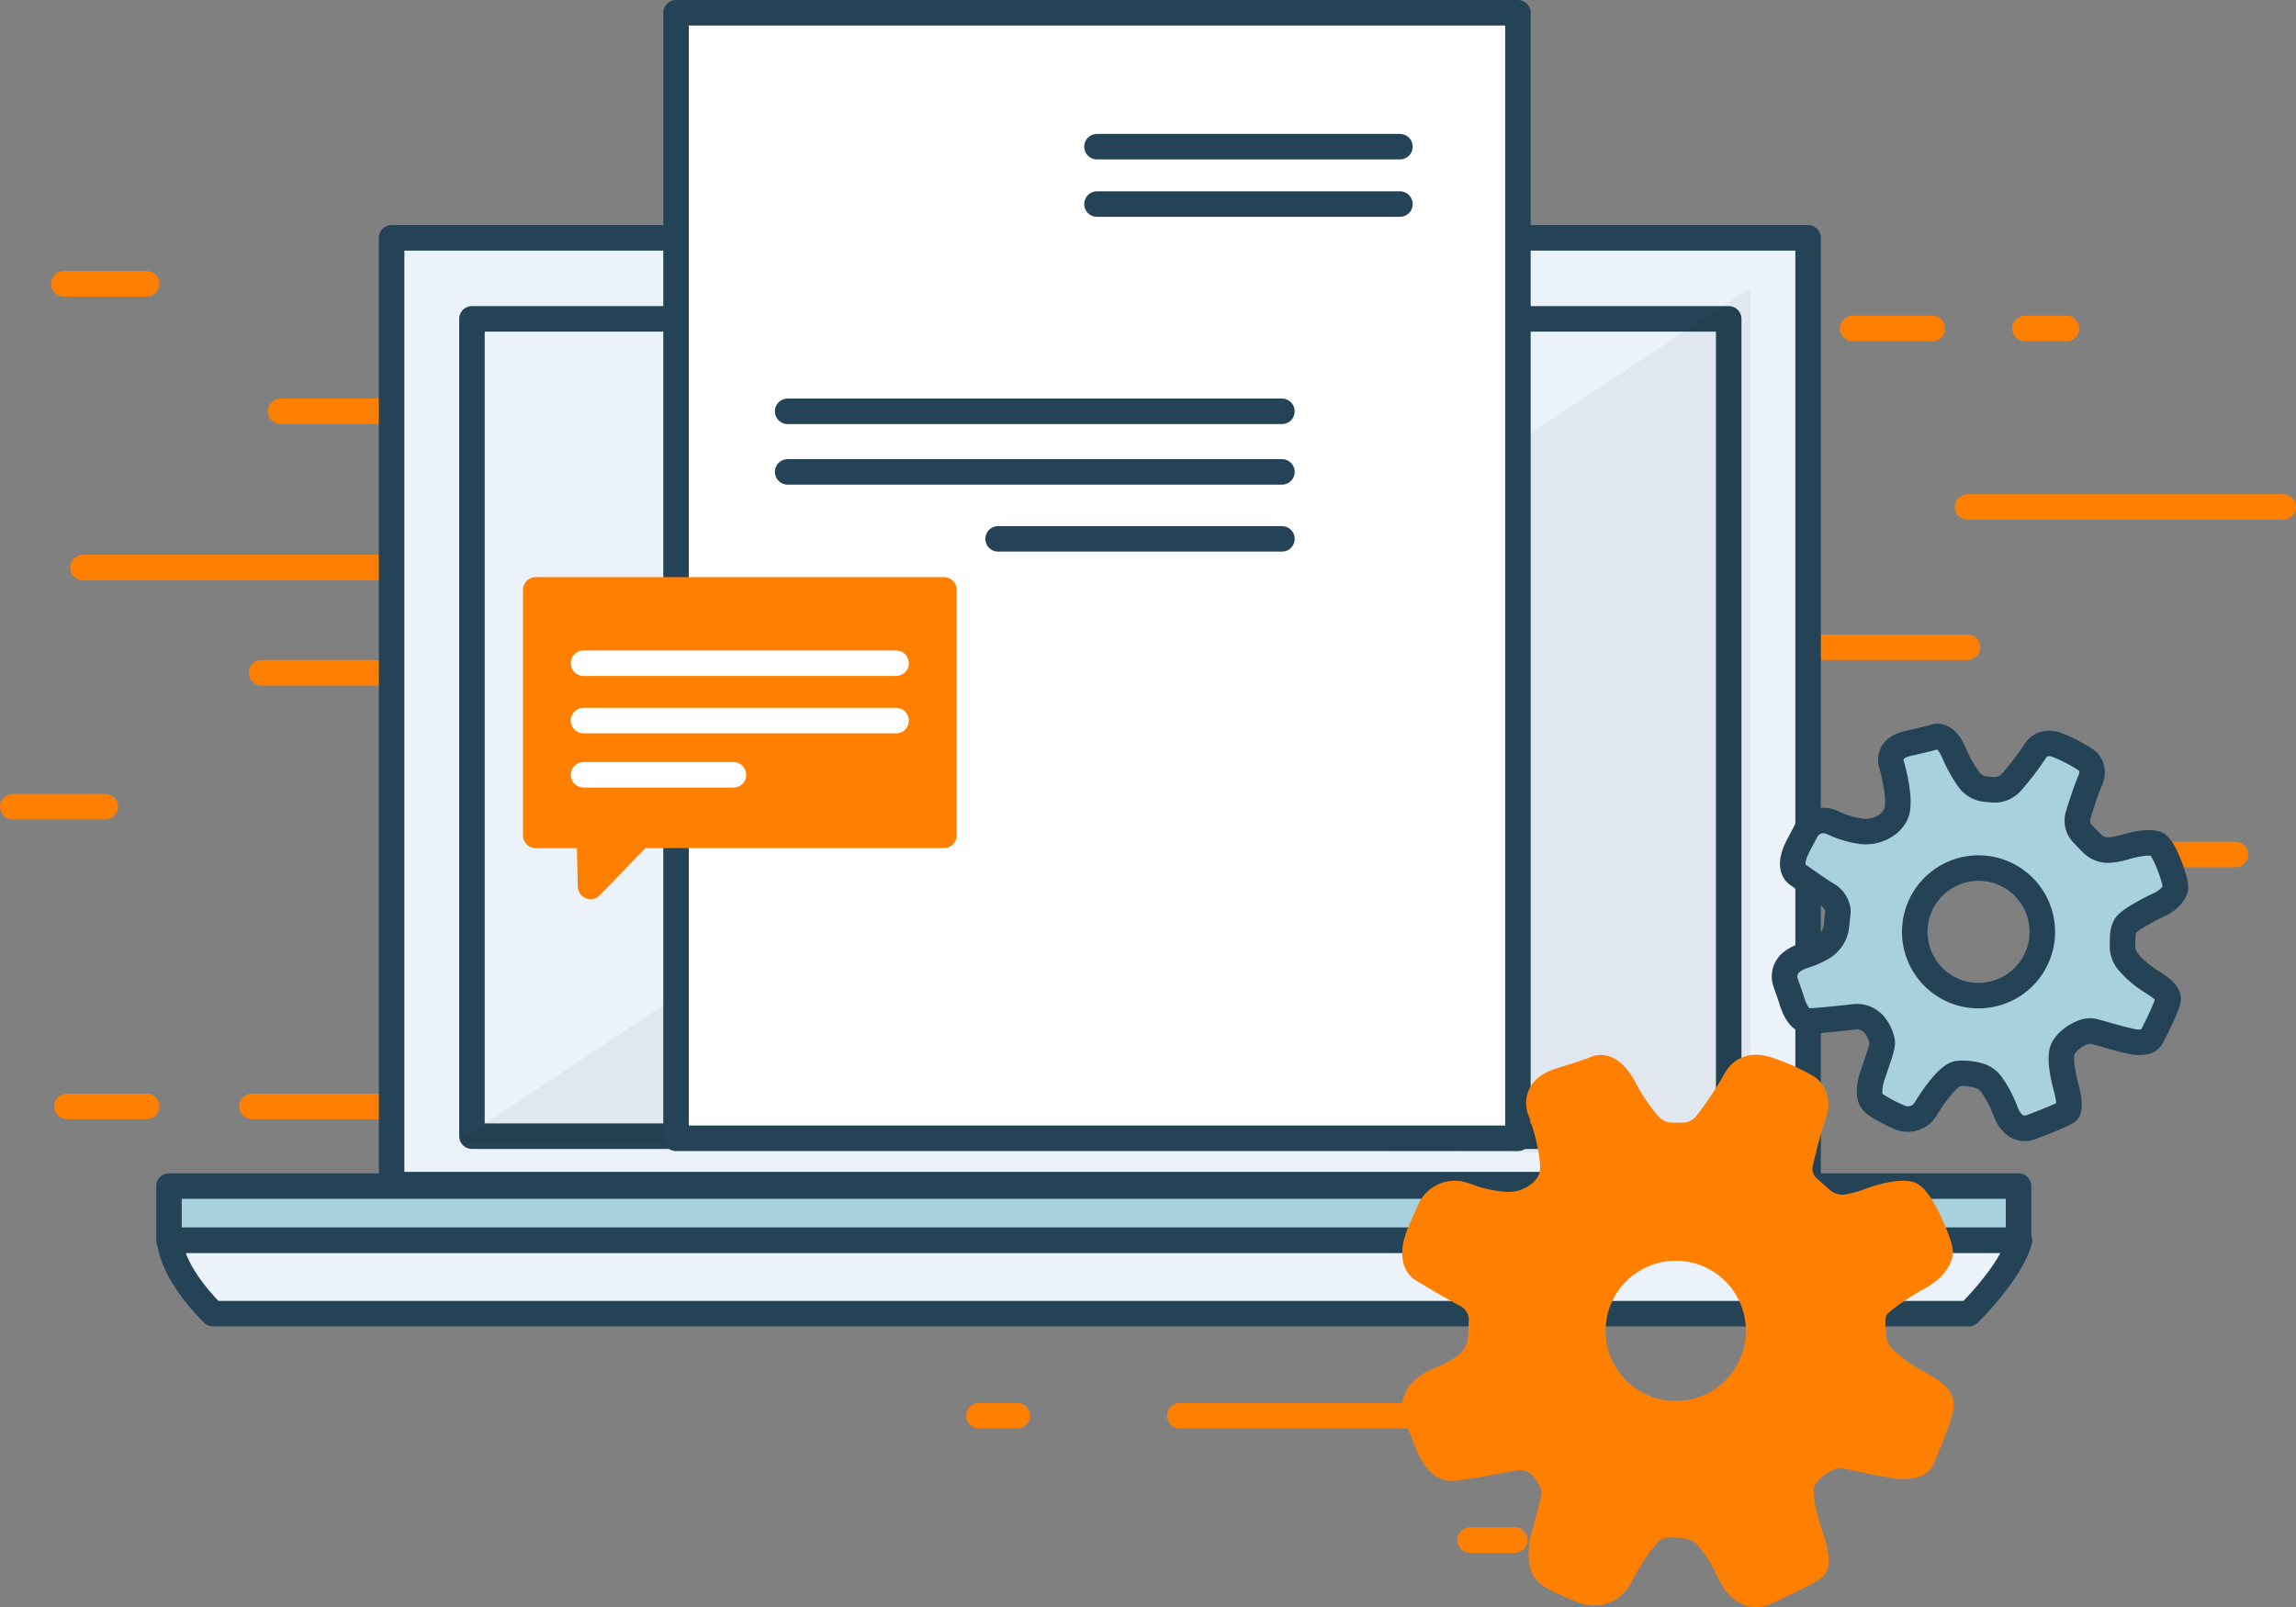 <svg xmlns="http://www.w3.org/2000/svg" viewBox="0 0 720 504"><rect x="0" y="0" width="720" height="504" fill="#808080" stroke="none"/><defs><style>.a,.g{fill:none;}.a,.f{stroke:#ff7f00;}.a,.b,.c,.e,.f,.g{stroke-linecap:round;stroke-linejoin:round;stroke-width:8px;}.b{fill:#ebf2fa;}.b,.c,.e{stroke:#254356;}.c{fill:#a9d0df;}.d{opacity:0.05;}.e{fill:#fff;}.f{fill:#ff7f00;}.g{stroke:#fff;}</style></defs><title>333</title><path class="a" d="M643,268h58M581,103h25M557,203h60m0-44h99M79,347h59M21,347H46m324,97h84m-147,0h12M26,178H148M82,211h84M4,253H33M88,129H208M431,351h59M20,89H46m589,14h13M461,483h14"/><rect class="b" x="122.8" y="74.6" width="444.2" height="296.93"/><rect class="b" x="148" y="100" width="394.1" height="256.34"/><polygon class="c" points="53 372 103.8 372 633 372 633 389 53 389 53 372"/><polygon class="d" points="143 358.3 548.9 362 548.9 90.3 143 358.3"/><rect class="e" x="212" y="4" width="264" height="353"/><polygon class="f" points="184.8 262 168 262 168 185 296 185 296 262 200.7 262 185.2 278 184.8 262"/><line class="g" x1="183" y1="208" x2="281" y2="208"/><line class="g" x1="183" y1="226" x2="281" y2="226"/><line class="g" x1="183" y1="243" x2="230" y2="243"/><line class="e" x1="344" y1="46" x2="439" y2="46"/><line class="e" x1="344" y1="64" x2="439" y2="64"/><line class="e" x1="313" y1="169" x2="402" y2="169"/><path class="b" d="M53.3,389s-0.4,9,13.5,23H617.4s13.3-13,15.9-23H53.3Z"/><line class="e" x1="247" y1="129" x2="402" y2="129"/><line class="e" x1="247" y1="148" x2="402" y2="148"/><path class="f" d="M517,352.7a9.9,9.9,0,0,0,7.5,3.4h2.9a9.7,9.7,0,0,0,7.7-3.6,122.5,122.5,0,0,0,9.3-14s2.4-5.3,9.4-3.2a65.3,65.3,0,0,1,13.1,5.8s3.9,2.8,1.9,8.3-4.2,15.2-4.2,15.2a8,8,0,0,0,2.3,7.8l4.4,3.9a9.8,9.8,0,0,0,7.7,2.3,32.2,32.2,0,0,0,6.8-1.8c9.1-3.4,12.8-2.3,12.8-2.3s2.3-.2,6.5,8.9,3.2,10,3.2,10-0.6,4.2-7.4,7.6c0,0-11.4,6.6-12.8,9.5s-0.8,5.5-.6,8.5a10.3,10.3,0,0,0,3.1,6.9,43.3,43.3,0,0,0,9.2,6.9c6.6,3.6,8.6,5.3,8.9,7.5s-4.3,13.2-5.8,16.8a4,4,0,0,1-2.5,2.3,15.5,15.5,0,0,1-6.9.1c-7.4-1.1-13-2.7-16.3-3.1s-9.9,3.7-11.9,8.2,2.3,16.6,2.3,16.6,3.1,8.5,1.3,10.3-15.1,7.8-15.1,7.8-6.8,3.8-11.4-6.1a49.4,49.4,0,0,0-7-11.2,9.6,9.6,0,0,0-5.4-3.2,24.1,24.1,0,0,0-9.3-.3c-4.2.8-10.2,11.2-12.9,16.3a8.9,8.9,0,0,1-10.2,4.4l-1-.3a70.3,70.3,0,0,1-9.9-4.5,6.2,6.2,0,0,1-3.2-4.5,21.2,21.2,0,0,1,.8-8.6c2.4-9.1,3.6-12.8,3-14.6a16,16,0,0,0-4-6.9,9.8,9.8,0,0,0-8.6-2.5c-5.6,1-16.7,3-18.4,3.1s-5.2.7-8.6-7.7c-1.7-4.3-2.7-6.6-3.3-7.8a7.7,7.7,0,0,1,1.5-8.7,16.5,16.5,0,0,1,5.7-3.5,34.8,34.8,0,0,0,7.9-4.3,12.3,12.3,0,0,0,4.9-9.6l0.2-5.2a5.9,5.9,0,0,0-.2-1.6,9.1,9.1,0,0,0-4.7-6c-4.5-2.3-13.7-7.9-13.7-7.9s-5-2.4-.2-12.8l2.6-5.9a8.5,8.5,0,0,1,11.1-4.4h0.2a40.8,40.8,0,0,0,11.4,2.7,15.5,15.5,0,0,0,11.4-3.1,11.6,11.6,0,0,0,4-5.3c2-6.1-3.4-20.8-3.4-20.8s-3.2-6.7,6.2-9.6,10.9-3.6,10.9-3.6,4.4-2.9,9.2,6.2A57.9,57.9,0,0,0,517,352.7Zm8.5,38.7a26,26,0,1,0,26,26A26,26,0,0,0,525.4,391.4Z"/><path class="c" d="M617.5,244.6a7.3,7.3,0,0,0,5.3,2.9l2.1,0.2a7.1,7.1,0,0,0,5.8-2.3,89.6,89.6,0,0,0,7.5-9.8s2-3.8,7-1.9a47.8,47.8,0,0,1,9.3,4.9s2.7,2.2,1,6.1-3.8,10.9-3.8,10.9a5.9,5.9,0,0,0,1.3,5.8l3,3.1a7.1,7.1,0,0,0,5.5,2.1,23.6,23.6,0,0,0,5.1-1c6.8-2,9.4-1,9.4-1s1.7,0,4.3,6.8,1.8,7.5,1.8,7.5-0.6,3-5.8,5.2c0,0-8.7,4.2-9.8,6.3s-0.8,4-.9,6.2a7.6,7.6,0,0,0,1.9,5.2,31.7,31.7,0,0,0,6.3,5.5c4.7,2.9,6,4.3,6.1,5.9s-3.8,9.4-5.1,11.9a3,3,0,0,1-1.9,1.6,11.3,11.3,0,0,1-5-.2c-5.3-1.2-9.3-2.6-11.8-3.1s-7.4,2.2-9.1,5.4,0.9,12.2.9,12.2,1.8,6.4.4,7.6-11.4,4.9-11.4,4.9-5.2,2.4-8-5a36.1,36.1,0,0,0-4.5-8.5,7.1,7.1,0,0,0-3.7-2.6,17.6,17.6,0,0,0-6.7-.7c-3.1.4-8,7.6-10.2,11.2a6.5,6.5,0,0,1-7.7,2.7l-0.7-.3a51.4,51.4,0,0,1-7-3.7,4.5,4.5,0,0,1-2.1-3.4,15.5,15.5,0,0,1,1-6.2c2.2-6.5,3.2-9.1,2.9-10.5a11.7,11.7,0,0,0-2.6-5.3,7.2,7.2,0,0,0-6.1-2.3c-4.1.5-12.3,1.3-13.6,1.3s-3.8.3-5.9-6c-1-3.2-1.7-4.9-2-5.9a5.7,5.7,0,0,1,1.5-6.3,12.1,12.1,0,0,1,4.3-2.3,25.5,25.5,0,0,0,6-2.7,9,9,0,0,0,4.1-6.7l0.4-3.8a4.3,4.3,0,0,0,0-1.2,6.6,6.6,0,0,0-3.1-4.6c-3.2-1.9-9.6-6.5-9.6-6.5s-3.5-2,.5-9.3l2.2-4.2a6.2,6.2,0,0,1,8.3-2.7h0.1a29.8,29.8,0,0,0,8.2,2.6,11.4,11.4,0,0,0,8.5-1.7,8.5,8.5,0,0,0,3.2-3.7c1.8-4.4-1.4-15.3-1.4-15.3s-2-5.1,5-6.7,8.2-2,8.2-2,3.4-1.9,6.4,5A42.4,42.4,0,0,0,617.5,244.6Zm4.3,27.7a20,20,0,1,0,18.6,21.3A20,20,0,0,0,621.8,272.3Z"/></svg>